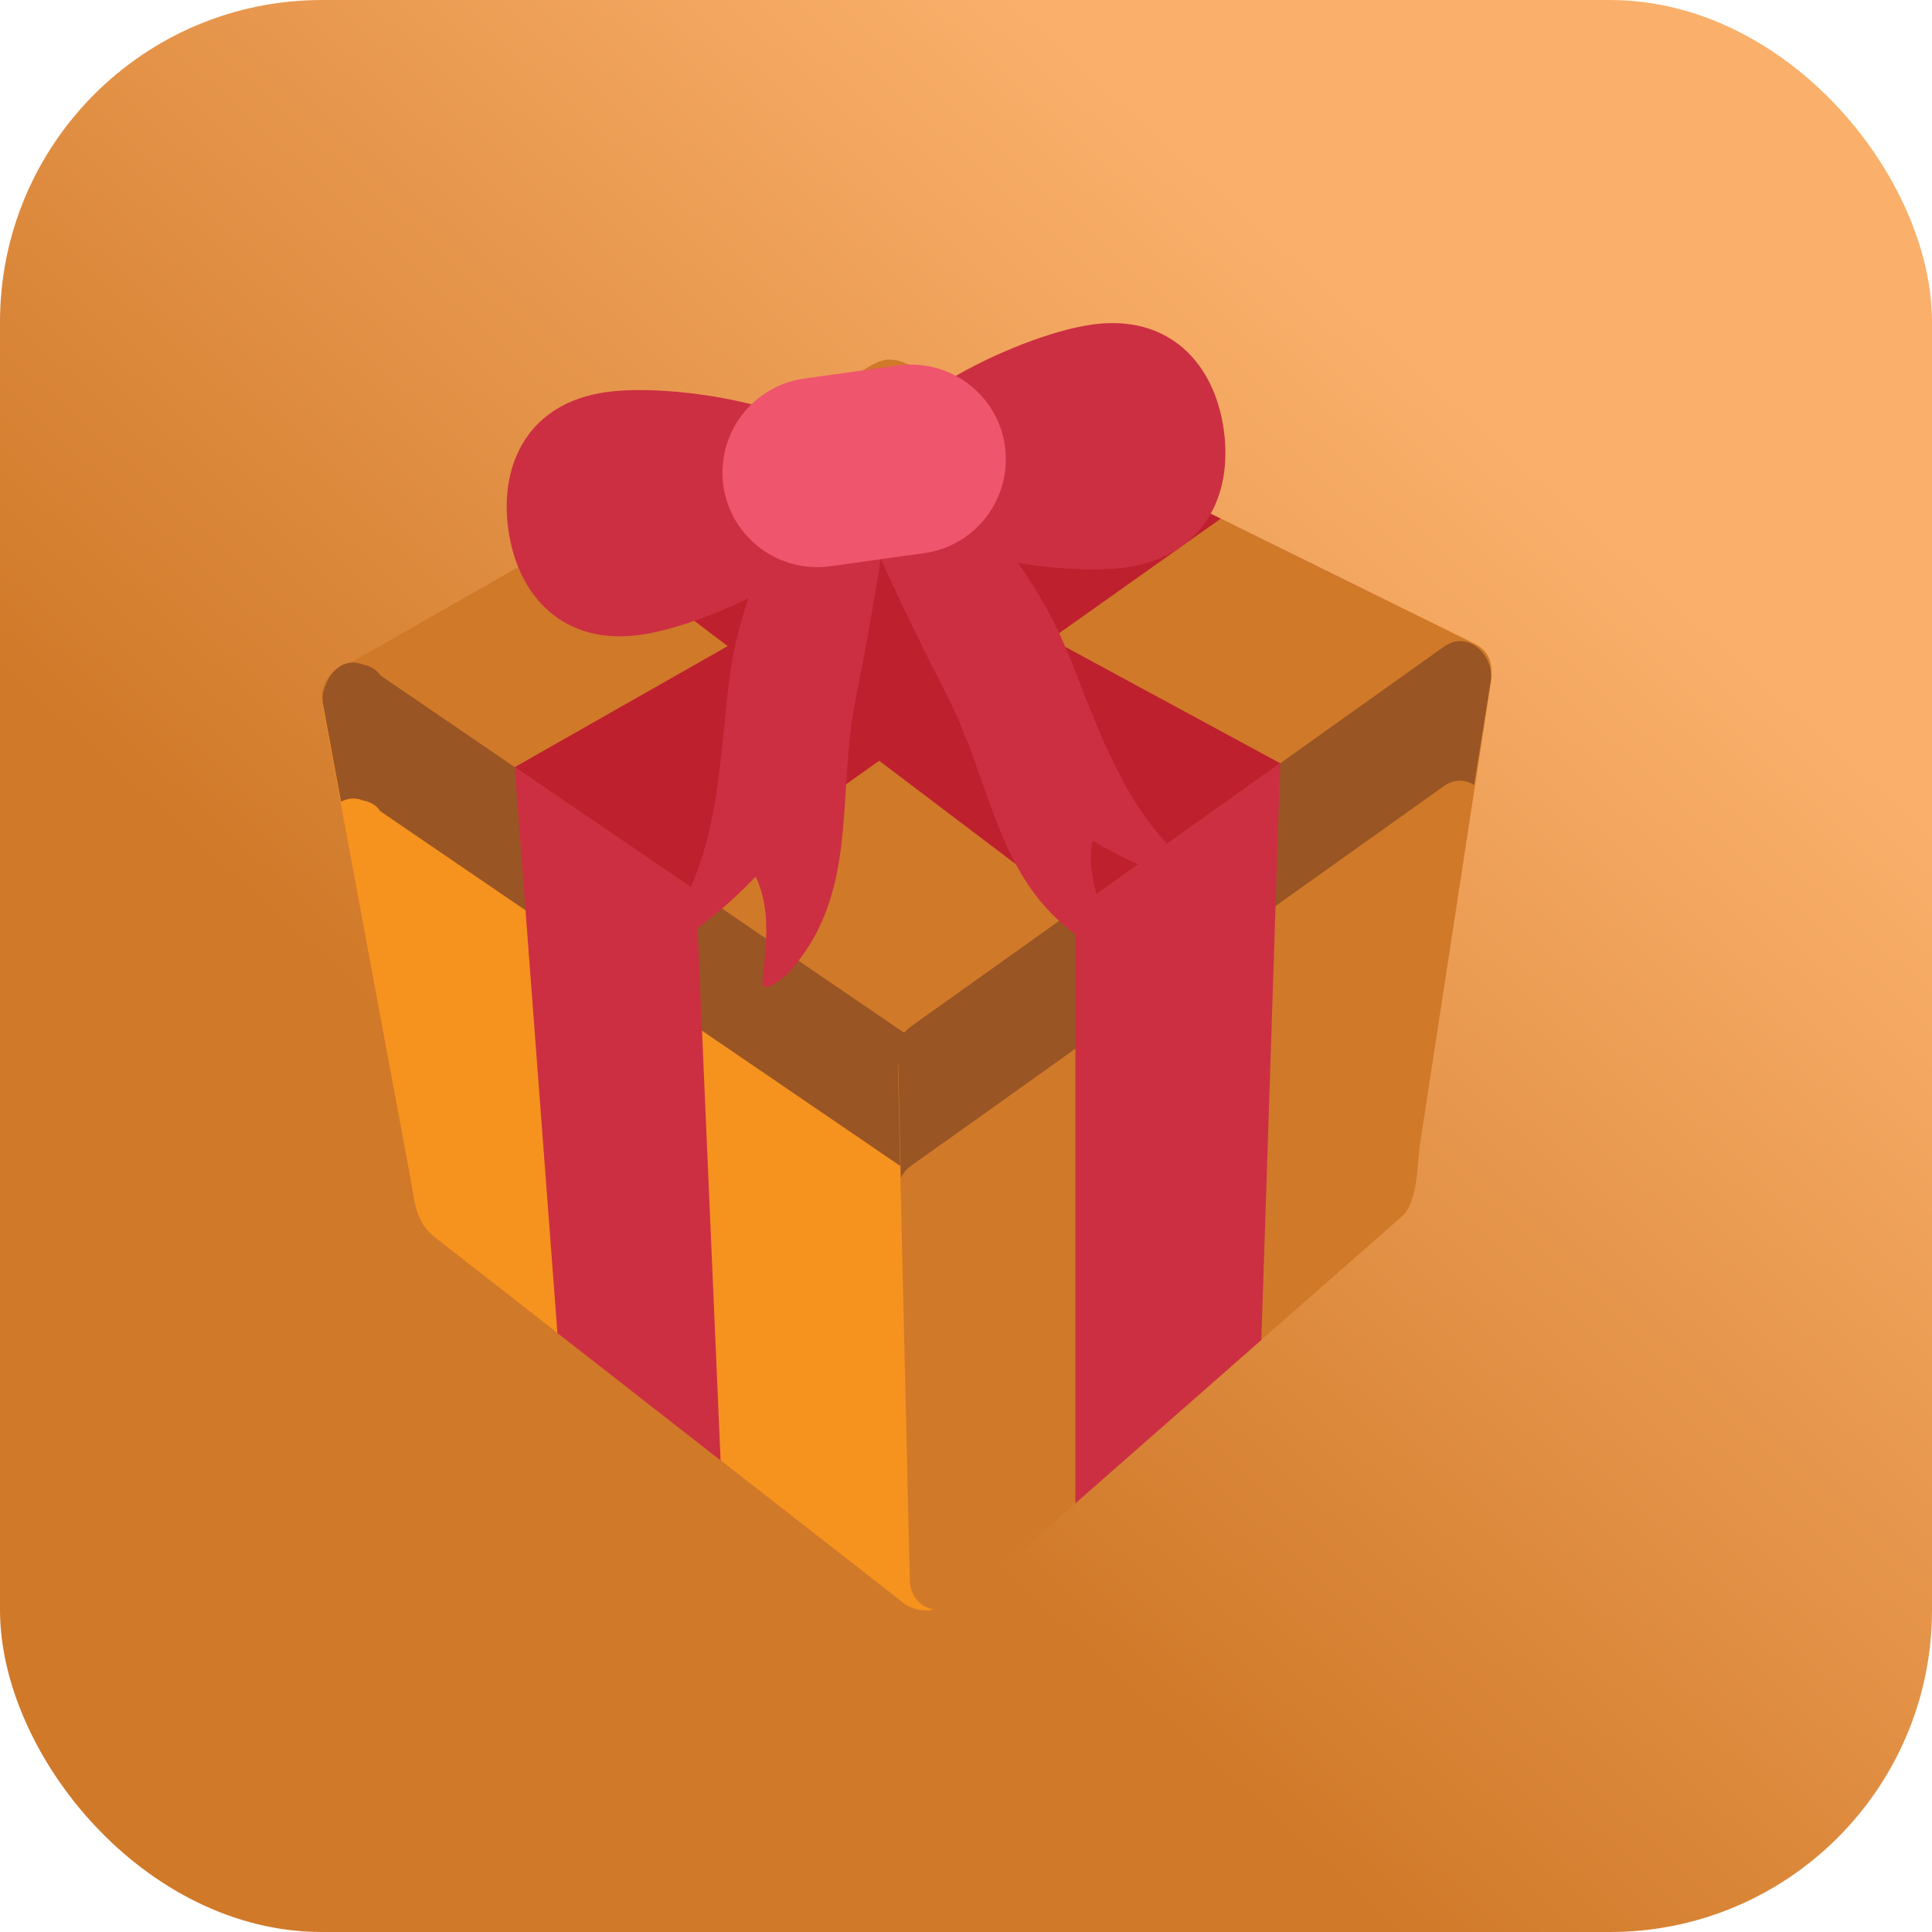 <svg width="48" height="48" viewBox="0 0 48 48" fill="none" xmlns="http://www.w3.org/2000/svg">
<rect width="48" height="48" rx="8" fill="url(#paint0_linear_3_2)"/>
<g clip-path="url(#clip0_3_2)">
<path d="M36.65 16C32.068 13.741 27.485 11.48 22.905 9.221C22.593 9.068 22.264 8.855 21.9 8.964C21.675 9.033 21.455 9.196 21.254 9.31C20.199 9.912 19.142 10.512 18.087 11.116C15.289 12.713 12.491 14.309 9.69 15.906C9.329 16.113 8.966 16.318 8.604 16.525C8.498 16.558 8.401 16.615 8.319 16.692C7.921 16.955 7.92 17.404 8.127 17.73C8.186 17.846 8.278 17.953 8.406 18.041L21.451 26.849C21.756 27.053 22.061 27.26 22.364 27.466C22.582 27.611 22.963 27.602 23.174 27.447C27.38 24.312 31.587 21.177 35.794 18.042C36.09 17.823 36.386 17.603 36.679 17.384C37.133 17.047 37.23 16.288 36.649 16" fill="#D07929"/>
<path d="M23.468 26.645C23.367 26.311 23.023 26.13 22.753 25.945C18.319 22.919 13.884 19.899 9.451 16.869C9.403 16.797 9.34 16.736 9.266 16.69C9.193 16.644 9.111 16.614 9.025 16.602C8.605 16.427 8.23 16.712 8.095 17.096C8.016 17.259 7.994 17.442 8.031 17.619C8.481 20.049 8.935 22.48 9.386 24.91L10.191 29.24C10.303 29.829 10.306 30.352 10.804 30.74L22.434 39.815C22.962 40.227 23.805 39.969 23.787 39.218L23.611 31.658C23.579 30.27 23.546 28.882 23.516 27.493C23.509 27.224 23.544 26.9 23.468 26.64" fill="#F6921E"/>
<path d="M8.473 19.919C8.633 19.832 8.824 19.805 9.025 19.889C9.193 19.916 9.347 20.001 9.451 20.156L22.753 29.231C23.023 29.416 23.367 29.598 23.468 29.931C23.544 30.192 23.509 30.515 23.517 30.784C23.547 32.172 23.58 33.562 23.612 34.95L23.716 39.475C23.76 39.376 23.79 39.267 23.788 39.136L23.612 31.576C23.58 30.187 23.547 28.797 23.517 27.409C23.509 27.141 23.545 26.817 23.468 26.556C23.367 26.224 23.023 26.041 22.753 25.856C18.319 22.831 13.884 19.811 9.451 16.781C9.402 16.709 9.339 16.648 9.266 16.602C9.193 16.556 9.111 16.526 9.025 16.514C8.605 16.339 8.23 16.624 8.095 17.008C8.016 17.17 7.994 17.354 8.031 17.53C8.177 18.327 8.325 19.123 8.473 19.919" fill="#9A5524"/>
<path d="M35.875 16.07C31.752 19.122 27.629 22.176 23.505 25.229C23.229 25.431 22.953 25.637 22.679 25.84C22.651 25.861 22.629 25.881 22.606 25.9C22.425 26.032 22.302 26.245 22.308 26.543C22.407 30.777 22.505 35.014 22.604 39.249C22.621 40 23.453 40.218 23.946 39.783C27.572 36.596 31.199 33.408 34.828 30.224C35.235 29.864 35.209 28.895 35.283 28.403C35.514 26.905 35.742 25.409 35.972 23.911C36.329 21.588 36.685 19.27 37.04 16.949C37.137 16.32 36.483 15.622 35.875 16.073" fill="#D07929"/>
<path d="M22.605 28.989C22.628 28.972 22.651 28.953 22.678 28.933C22.951 28.738 23.228 28.539 23.504 28.346C27.627 25.405 31.75 22.466 35.874 19.53C36.138 19.341 36.409 19.369 36.624 19.503C36.762 18.64 36.901 17.774 37.037 16.91C37.136 16.305 36.481 15.633 35.874 16.066C31.75 19.003 27.627 21.943 23.504 24.881C23.228 25.078 22.951 25.274 22.678 25.47C22.651 25.489 22.628 25.509 22.605 25.527C22.424 25.654 22.302 25.86 22.308 26.145C22.333 27.181 22.358 28.219 22.383 29.257C22.436 29.147 22.511 29.055 22.605 28.989Z" fill="#9A5524"/>
<path d="M26.753 11.122L12.788 19.06L17.288 22.13L30.328 12.886L26.753 11.122Z" fill="#BE202E"/>
<path d="M17.713 11.332L31.808 18.964L26.718 22.59L14.366 13.243L17.713 11.332Z" fill="#BE202E"/>
<path d="M17.291 22.13L17.903 36.285L13.849 33.12L12.788 19.06L17.291 22.13ZM26.717 22.59V37.35L31.338 33.291L31.807 18.964" fill="#CC2F42"/>
<path d="M21.03 11.015C19.265 12.479 18.309 15.131 18.09 17.103C17.857 19.207 17.814 21.41 16.495 23.197C16.306 23.453 16.474 23.611 16.739 23.451C17.505 22.982 18.163 22.419 18.773 21.781C19.162 22.571 19.033 23.506 18.945 24.369C18.904 24.762 19.488 24.277 19.574 24.188C21.364 22.228 20.776 19.813 21.256 17.38C22.528 10.938 22.279 9.981 21.03 11.015Z" fill="#CC2F42"/>
<path d="M23.55 17.327C24.677 19.535 24.767 22.02 27.027 23.416C27.131 23.478 27.827 23.785 27.681 23.419C27.363 22.613 26.982 21.748 27.142 20.884C27.901 21.333 28.688 21.694 29.555 21.935C29.855 22.017 29.968 21.822 29.716 21.625C27.962 20.265 27.319 18.159 26.52 16.198C25.77 14.36 24.129 12.066 22.03 11.143C20.547 10.489 20.57 11.476 23.55 17.326" fill="#CC2F42"/>
<path d="M15.06 9.742C16.959 9.477 21.283 10.255 21.515 11.919C21.746 13.584 17.798 15.509 15.9 15.774C14.002 16.038 12.86 14.818 12.629 13.154C12.395 11.488 13.163 10.006 15.06 9.742V9.742ZM27.135 8.063C25.235 8.329 21.288 10.255 21.52 11.919C21.751 13.584 26.077 14.359 27.971 14.097C29.873 13.832 30.637 12.348 30.405 10.684C30.175 9.015 29.034 7.8 27.135 8.063Z" fill="#CC2F42"/>
<path d="M24.968 11.088C25.01 11.394 24.992 11.706 24.914 12.005C24.836 12.304 24.7 12.585 24.513 12.832C24.326 13.079 24.093 13.286 23.826 13.443C23.559 13.599 23.264 13.701 22.957 13.743L20.63 14.068C20.012 14.155 19.384 13.992 18.886 13.616C18.387 13.24 18.058 12.681 17.971 12.063C17.886 11.444 18.05 10.817 18.427 10.318C18.803 9.82 19.363 9.491 19.982 9.405L22.312 9.08C22.931 8.995 23.559 9.159 24.057 9.536C24.555 9.913 24.883 10.472 24.97 11.091" fill="#EF556C"/>
</g>
<defs>
<linearGradient id="paint0_linear_3_2" x1="36.5" y1="10" x2="8" y2="41.5" gradientUnits="userSpaceOnUse">
<stop stop-color="#FAB06B"/>
<stop offset="0.693" stop-color="#D07929"/>
</linearGradient>
<clipPath id="clip0_3_2">
<rect width="32" height="32" fill="white" transform="translate(8 8)"/>
</clipPath>
</defs>
</svg>
